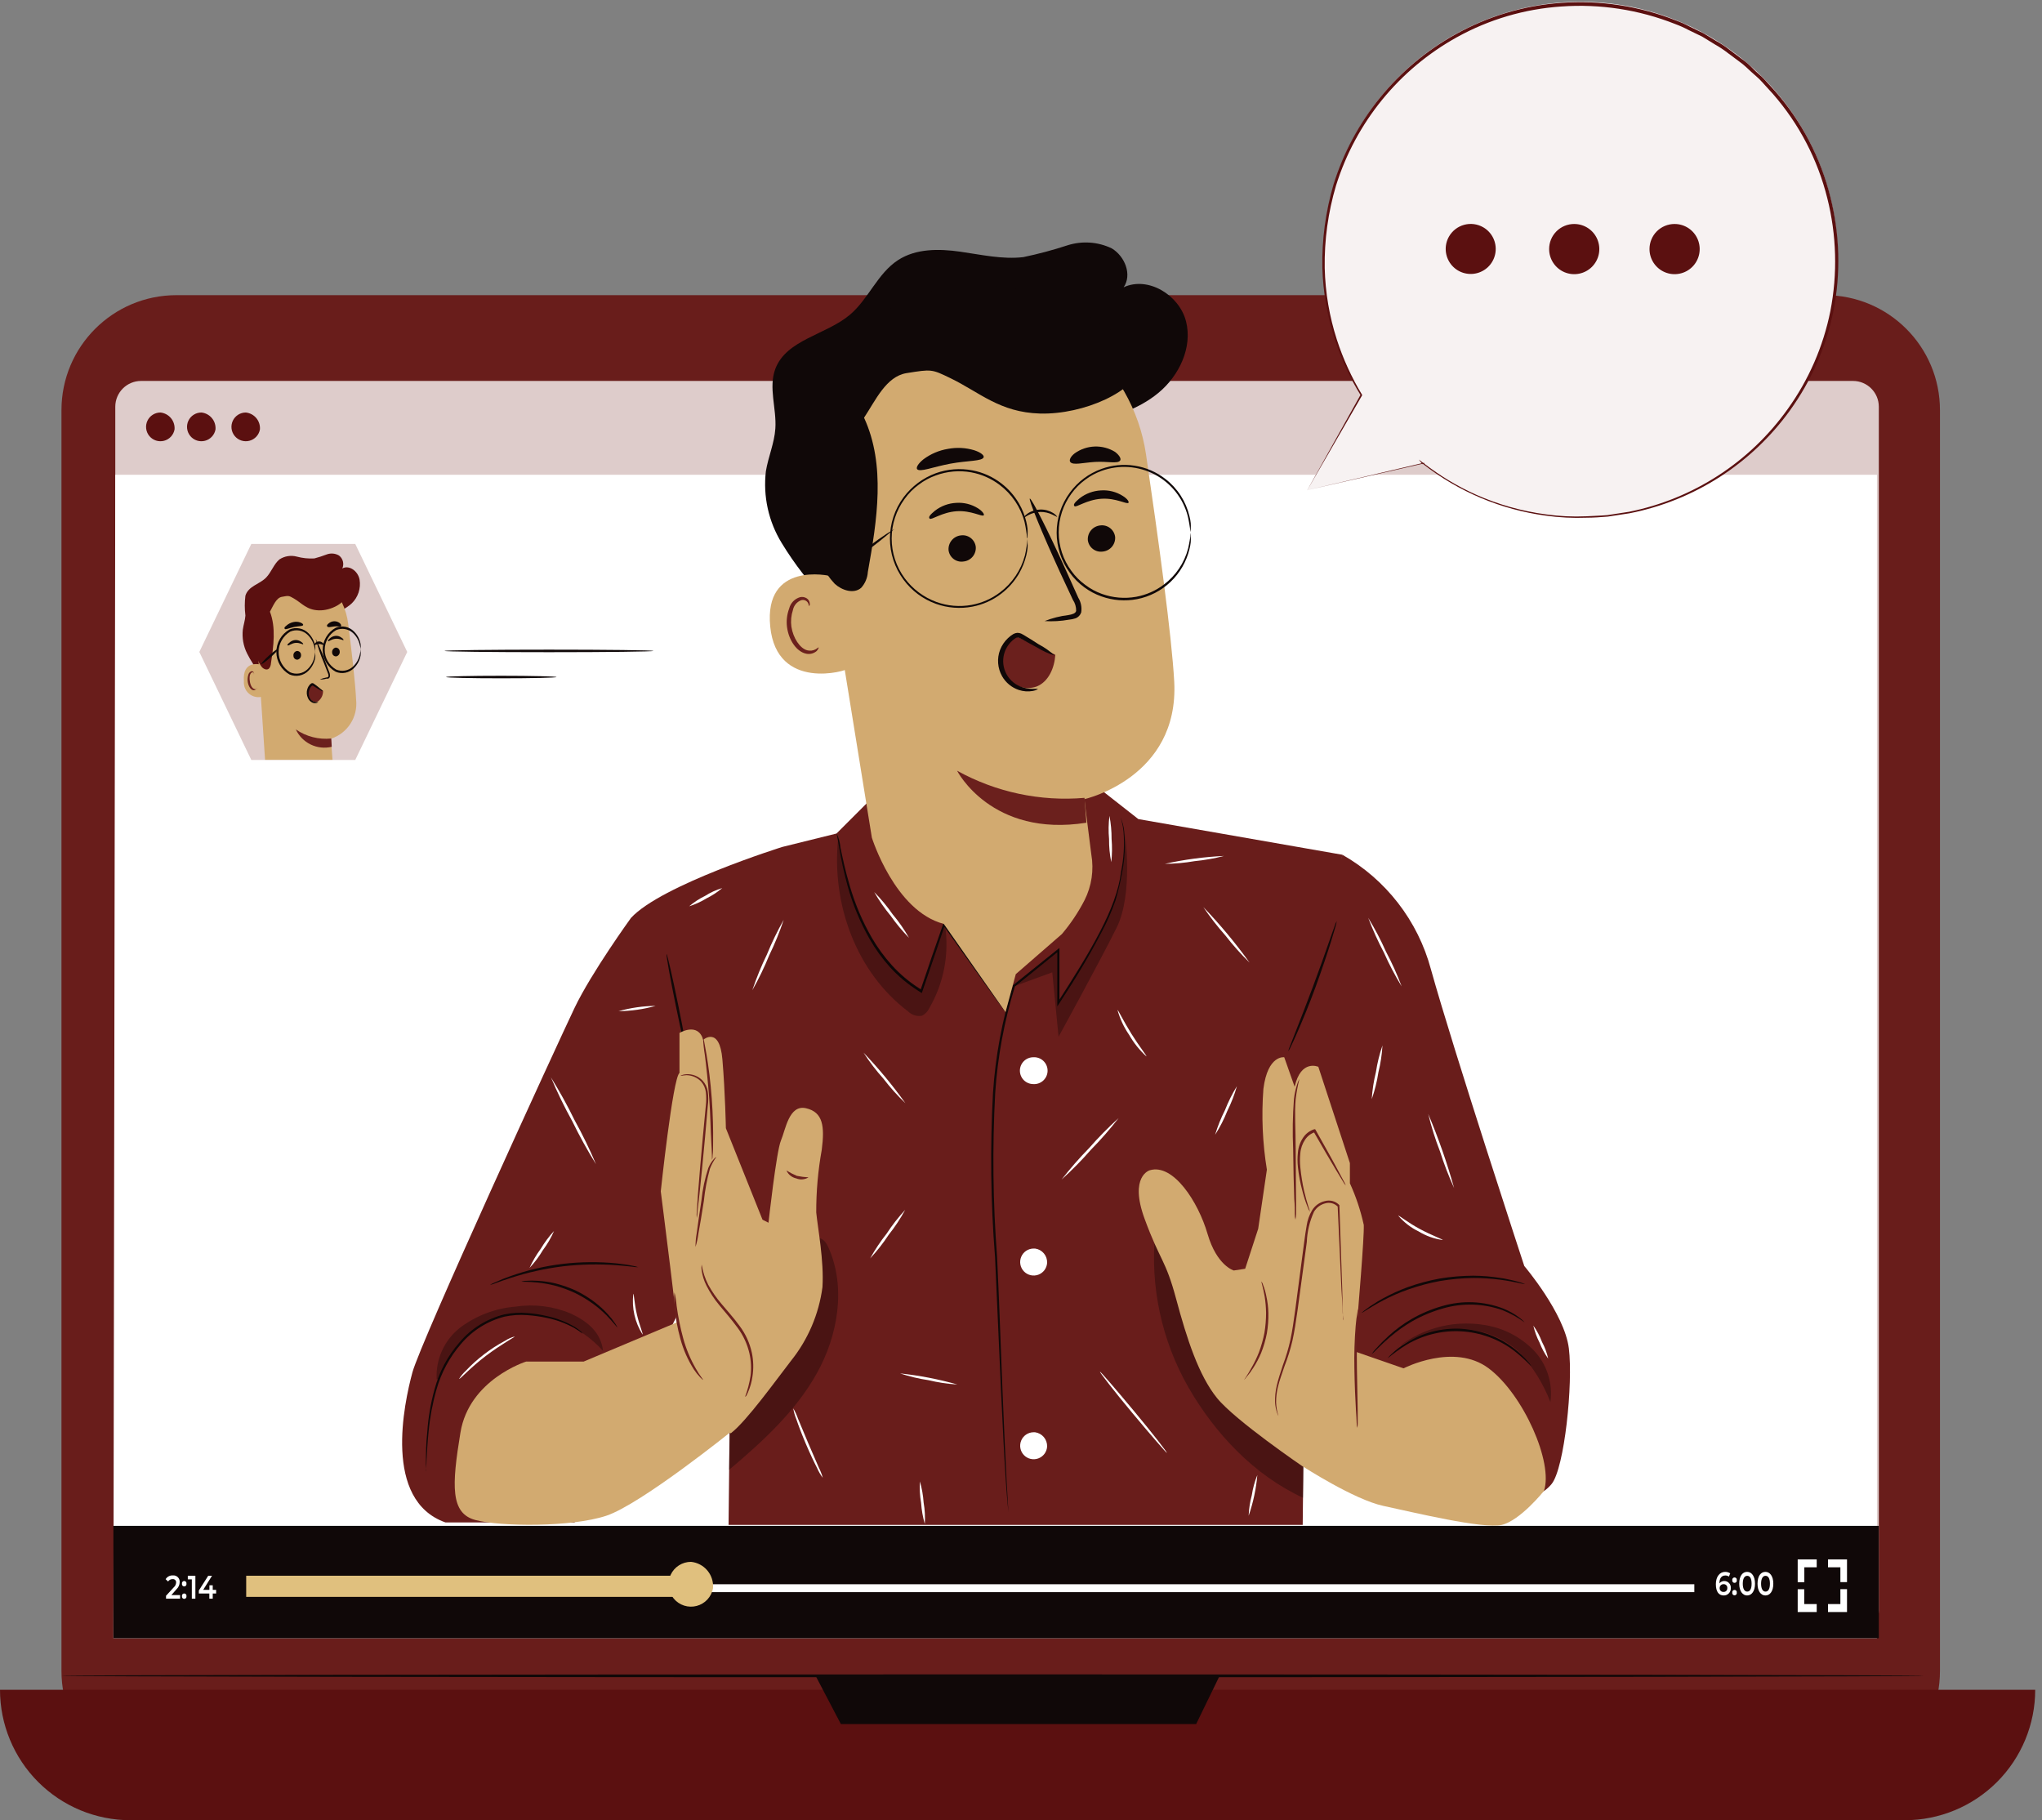 <svg width="184" height="164" viewBox="0 0 184 164" fill="none" xmlns="http://www.w3.org/2000/svg">
<rect x="0" y="0" width="184" height="164" fill="#808080" stroke="none"/>
<path d="M164.447 26.594H15.899C10.177 26.594 5.539 31.232 5.539 36.954V150.562C5.539 156.283 10.177 160.921 15.899 160.921H164.447C170.168 160.921 174.806 156.283 174.806 150.562V36.954C174.806 31.232 170.168 26.594 164.447 26.594Z" fill="#691D1B"/>
<path d="M0 152.247H183.388C183.388 155.364 182.15 158.353 179.946 160.558C177.742 162.762 174.752 164 171.635 164H11.753C8.636 164 5.647 162.762 3.442 160.558C1.238 158.353 0 155.364 0 152.247Z" fill="#5B1010"/>
<path d="M73.492 150.988L75.767 155.333H107.785L109.897 150.988H73.492Z" fill="#100808"/>
<path d="M173.348 150.988C173.348 151.059 135.785 151.123 89.447 151.123C43.109 151.123 5.546 151.059 5.546 150.988C5.546 150.917 43.109 150.86 89.447 150.86C135.785 150.86 173.348 150.917 173.348 150.988Z" fill="#100808"/>
<path d="M166.971 34.323H12.713C11.429 34.323 10.388 35.364 10.388 36.648V145.115C10.388 146.399 11.429 147.44 12.713 147.44H166.971C168.255 147.44 169.296 146.399 169.296 145.115V36.648C169.296 35.364 168.255 34.323 166.971 34.323Z" fill="#DECCCB"/>
<path d="M169.125 147.604H10.217L10.388 42.777H169.125V147.604Z" fill="white"/>
<path d="M23.421 38.696C23.377 38.938 23.264 39.162 23.097 39.342C22.93 39.522 22.714 39.651 22.476 39.713C22.238 39.775 21.988 39.769 21.754 39.693C21.519 39.618 21.311 39.478 21.154 39.289C20.997 39.1 20.897 38.87 20.865 38.626C20.834 38.383 20.873 38.135 20.977 37.912C21.081 37.689 21.247 37.501 21.454 37.369C21.662 37.237 21.903 37.167 22.149 37.167C22.519 37.205 22.859 37.386 23.097 37.672C23.335 37.958 23.451 38.325 23.421 38.696Z" fill="#5B1010"/>
<path d="M15.728 38.696C15.683 38.938 15.57 39.162 15.403 39.343C15.235 39.523 15.019 39.651 14.781 39.714C14.543 39.776 14.292 39.768 14.057 39.693C13.823 39.617 13.615 39.476 13.458 39.286C13.301 39.097 13.202 38.866 13.171 38.622C13.141 38.378 13.18 38.13 13.286 37.907C13.391 37.685 13.558 37.497 13.766 37.366C13.975 37.235 14.216 37.166 14.462 37.167C14.831 37.207 15.169 37.389 15.406 37.674C15.642 37.96 15.758 38.326 15.728 38.696Z" fill="#5B1010"/>
<path d="M19.418 38.696C19.374 38.938 19.261 39.162 19.093 39.343C18.925 39.523 18.71 39.651 18.471 39.714C18.233 39.776 17.982 39.768 17.748 39.693C17.514 39.617 17.306 39.476 17.149 39.286C16.992 39.097 16.892 38.866 16.862 38.622C16.831 38.378 16.871 38.13 16.976 37.907C17.081 37.685 17.248 37.497 17.456 37.366C17.665 37.235 17.906 37.166 18.153 37.167C18.521 37.207 18.86 37.389 19.096 37.674C19.333 37.96 19.448 38.326 19.418 38.696Z" fill="#5B1010"/>
<path d="M169.296 137.479H10.217V147.604H169.296V137.479Z" fill="#100808"/>
<path d="M16.226 143.715V144.042H14.96V143.778L15.671 143.003C15.731 142.949 15.78 142.884 15.814 142.81C15.848 142.737 15.867 142.658 15.87 142.577C15.873 142.535 15.866 142.493 15.85 142.455C15.835 142.416 15.811 142.381 15.78 142.352C15.75 142.324 15.713 142.302 15.674 142.29C15.634 142.277 15.592 142.273 15.55 142.278C15.47 142.276 15.391 142.295 15.32 142.332C15.249 142.369 15.189 142.424 15.145 142.492L14.925 142.285C14.992 142.174 15.088 142.083 15.204 142.023C15.319 141.963 15.449 141.936 15.579 141.944C15.66 141.937 15.741 141.947 15.818 141.974C15.894 142.001 15.964 142.045 16.022 142.102C16.081 142.158 16.125 142.227 16.154 142.303C16.183 142.379 16.196 142.46 16.19 142.541C16.189 142.663 16.163 142.783 16.114 142.894C16.065 143.005 15.994 143.105 15.906 143.188L15.444 143.715H16.226Z" fill="white"/>
<path d="M16.396 142.691C16.391 142.661 16.392 142.63 16.399 142.601C16.407 142.572 16.421 142.544 16.44 142.521C16.459 142.498 16.484 142.479 16.511 142.466C16.538 142.453 16.568 142.446 16.599 142.446C16.629 142.446 16.659 142.453 16.686 142.466C16.714 142.479 16.738 142.498 16.758 142.521C16.777 142.544 16.791 142.572 16.798 142.601C16.806 142.63 16.807 142.661 16.802 142.691C16.807 142.72 16.806 142.751 16.798 142.78C16.791 142.81 16.777 142.837 16.758 142.86C16.738 142.884 16.714 142.903 16.686 142.915C16.659 142.928 16.629 142.935 16.599 142.935C16.568 142.935 16.538 142.928 16.511 142.915C16.484 142.903 16.459 142.884 16.44 142.86C16.421 142.837 16.407 142.81 16.399 142.78C16.392 142.751 16.391 142.72 16.396 142.691ZM16.396 143.814C16.391 143.784 16.392 143.754 16.399 143.724C16.407 143.695 16.421 143.668 16.44 143.644C16.459 143.621 16.484 143.602 16.511 143.589C16.538 143.576 16.568 143.57 16.599 143.57C16.629 143.57 16.659 143.576 16.686 143.589C16.714 143.602 16.738 143.621 16.758 143.644C16.777 143.668 16.791 143.695 16.798 143.724C16.806 143.754 16.807 143.784 16.802 143.814C16.807 143.844 16.806 143.874 16.798 143.904C16.791 143.933 16.777 143.96 16.758 143.984C16.738 144.007 16.714 144.026 16.686 144.039C16.659 144.052 16.629 144.058 16.599 144.058C16.568 144.058 16.538 144.052 16.511 144.039C16.484 144.026 16.459 144.007 16.44 143.984C16.421 143.96 16.407 143.933 16.399 143.904C16.392 143.874 16.391 143.844 16.396 143.814Z" fill="white"/>
<path d="M17.605 141.973V144.042H17.285V142.3H16.923V141.973H17.605Z" fill="white"/>
<path d="M19.475 143.572H19.169V144.042H18.863V143.572H17.918V143.302L18.764 141.973H19.105L18.309 143.245H18.871V142.833H19.169V143.245H19.475V143.572Z" fill="white"/>
<path d="M152.672 142.74H22.283V143.451H152.672V142.74Z" fill="white"/>
<path d="M62.933 141.972H22.184V143.878H62.933V141.972Z" fill="#E0C07E"/>
<path d="M64.248 143.103C64.179 143.481 64.004 143.831 63.743 144.113C63.482 144.394 63.146 144.596 62.775 144.693C62.404 144.791 62.012 144.781 61.646 144.664C61.281 144.547 60.956 144.328 60.71 144.033C60.465 143.738 60.308 143.379 60.259 142.998C60.21 142.617 60.271 142.23 60.434 141.882C60.597 141.535 60.856 141.241 61.18 141.035C61.504 140.83 61.881 140.721 62.265 140.721C62.842 140.779 63.373 141.061 63.744 141.506C64.115 141.952 64.296 142.525 64.248 143.103Z" fill="#E0C07E"/>
<path d="M155.957 143.082C155.963 143.168 155.951 143.255 155.921 143.336C155.892 143.417 155.846 143.492 155.787 143.555C155.727 143.617 155.656 143.667 155.576 143.701C155.496 143.734 155.41 143.751 155.324 143.75C154.855 143.75 154.613 143.387 154.613 142.726C154.613 142.065 154.954 141.624 155.452 141.624C155.614 141.622 155.772 141.669 155.907 141.759L155.786 142.051C155.693 141.979 155.577 141.943 155.459 141.951C155.132 141.951 154.933 142.193 154.933 142.662C154.985 142.592 155.054 142.536 155.134 142.499C155.213 142.461 155.3 142.444 155.388 142.449C155.468 142.451 155.546 142.468 155.619 142.502C155.691 142.535 155.756 142.583 155.809 142.642C155.863 142.701 155.903 142.771 155.929 142.847C155.954 142.922 155.964 143.002 155.957 143.082ZM155.644 143.082C155.648 143.035 155.642 142.989 155.627 142.945C155.611 142.901 155.586 142.862 155.554 142.829C155.521 142.795 155.482 142.77 155.439 142.753C155.395 142.737 155.349 142.73 155.302 142.733C155.256 142.732 155.21 142.741 155.166 142.758C155.123 142.776 155.084 142.802 155.051 142.836C155.019 142.869 154.993 142.909 154.976 142.952C154.96 142.996 154.952 143.042 154.954 143.089C154.952 143.135 154.96 143.182 154.977 143.225C154.994 143.269 155.021 143.308 155.054 143.34C155.088 143.373 155.128 143.397 155.172 143.413C155.216 143.428 155.263 143.434 155.31 143.43C155.354 143.432 155.398 143.425 155.44 143.409C155.481 143.393 155.519 143.368 155.551 143.337C155.582 143.305 155.606 143.268 155.623 143.226C155.639 143.185 155.646 143.14 155.644 143.096V143.082Z" fill="white"/>
<path d="M156.092 142.371C156.086 142.341 156.087 142.31 156.095 142.281C156.103 142.252 156.117 142.224 156.136 142.201C156.155 142.178 156.179 142.159 156.207 142.146C156.234 142.133 156.264 142.126 156.295 142.126C156.325 142.126 156.355 142.133 156.382 142.146C156.41 142.159 156.434 142.178 156.453 142.201C156.473 142.224 156.487 142.252 156.494 142.281C156.502 142.31 156.503 142.341 156.497 142.371C156.503 142.4 156.502 142.431 156.494 142.46C156.487 142.49 156.473 142.517 156.453 142.54C156.434 142.564 156.41 142.583 156.382 142.595C156.355 142.608 156.325 142.615 156.295 142.615C156.264 142.615 156.234 142.608 156.207 142.595C156.179 142.583 156.155 142.564 156.136 142.54C156.117 142.517 156.103 142.49 156.095 142.46C156.087 142.431 156.086 142.4 156.092 142.371ZM156.092 143.494C156.086 143.464 156.087 143.434 156.095 143.404C156.103 143.375 156.117 143.348 156.136 143.324C156.155 143.301 156.179 143.282 156.207 143.269C156.234 143.256 156.264 143.25 156.295 143.25C156.325 143.25 156.355 143.256 156.382 143.269C156.41 143.282 156.434 143.301 156.453 143.324C156.473 143.348 156.487 143.375 156.494 143.404C156.502 143.434 156.503 143.464 156.497 143.494C156.503 143.524 156.502 143.555 156.494 143.584C156.487 143.613 156.473 143.641 156.453 143.664C156.434 143.687 156.41 143.706 156.382 143.719C156.355 143.732 156.325 143.738 156.295 143.738C156.264 143.738 156.234 143.732 156.207 143.719C156.179 143.706 156.155 143.687 156.136 143.664C156.117 143.641 156.103 143.613 156.095 143.584C156.087 143.555 156.086 143.524 156.092 143.494Z" fill="white"/>
<path d="M156.718 142.691C156.718 141.98 157.023 141.624 157.429 141.624C157.834 141.624 158.14 142.008 158.14 142.691C158.14 143.373 157.827 143.75 157.429 143.75C157.03 143.75 156.718 143.366 156.718 142.691ZM157.834 142.691C157.834 142.193 157.67 141.98 157.436 141.98C157.201 141.98 157.038 142.214 157.038 142.691C157.038 143.167 157.201 143.402 157.436 143.402C157.67 143.402 157.834 143.188 157.834 142.691Z" fill="white"/>
<path d="M158.367 142.691C158.367 141.98 158.673 141.624 159.078 141.624C159.484 141.624 159.789 142.008 159.789 142.691C159.789 143.373 159.484 143.75 159.078 143.75C158.673 143.75 158.367 143.366 158.367 142.691ZM159.484 142.691C159.484 142.193 159.32 141.98 159.085 141.98C158.851 141.98 158.687 142.214 158.687 142.691C158.687 143.167 158.851 143.402 159.085 143.402C159.32 143.402 159.484 143.188 159.484 142.691Z" fill="white"/>
<path d="M162.584 142.556H161.986V140.501H163.7V141.212H162.584V142.556Z" fill="white"/>
<path d="M163.7 145.243H161.986V143.188H162.576V144.525H163.7V145.243Z" fill="white"/>
<path d="M166.43 145.243H164.717V144.525H165.833V143.181H166.43V145.243Z" fill="white"/>
<path d="M166.43 142.548H165.833V141.212H164.717V140.501H166.43V142.548Z" fill="white"/>
<path d="M32.01 49.006H22.646L17.96 58.74L22.646 68.474H32.01L36.696 58.74L32.01 49.006Z" fill="#DECCCB"/>
<path d="M23.407 60.652C22.965 60.101 22.582 59.505 22.263 58.875C21.934 58.215 21.801 57.475 21.879 56.742C21.936 56.308 22.085 55.896 22.113 55.462C22.039 54.867 22.039 54.265 22.113 53.67C22.391 52.788 23.379 52.653 23.976 52.042C24.445 51.565 24.687 50.797 25.185 50.399C25.412 50.251 25.669 50.152 25.937 50.109C26.205 50.066 26.48 50.08 26.742 50.15C27.259 50.289 27.794 50.344 28.328 50.314C28.701 50.216 29.069 50.097 29.43 49.958C29.611 49.889 29.805 49.861 29.998 49.877C30.192 49.893 30.379 49.952 30.546 50.051C30.72 50.183 30.845 50.37 30.899 50.582C30.953 50.794 30.934 51.017 30.845 51.217C31.456 50.876 32.267 51.452 32.402 52.234C32.464 52.62 32.432 53.016 32.308 53.388C32.185 53.759 31.973 54.095 31.691 54.367C31.173 54.842 30.528 55.158 29.835 55.277C28.892 55.52 27.907 55.553 26.95 55.373C25.993 55.194 25.087 54.806 24.296 54.239" fill="#5B1010"/>
<path d="M32.089 63.056C32.025 61.633 31.705 58.789 31.378 56.223C31.036 53.443 28.974 51.452 26.635 51.636H26.408C23.919 52.013 22.788 54.758 23.172 57.737L23.884 68.459H29.963C29.963 68.459 29.813 66.575 29.813 66.561C30.538 66.327 31.159 65.851 31.573 65.212C31.988 64.574 32.17 63.812 32.089 63.056Z" fill="#D2AA70"/>
<path d="M29.849 66.54C28.722 66.653 27.59 66.363 26.657 65.722C26.933 66.315 27.406 66.795 27.996 67.08C28.585 67.365 29.255 67.438 29.892 67.286L29.849 66.54Z" fill="#6B201D"/>
<path d="M30.61 58.697C30.623 58.795 30.599 58.895 30.542 58.977C30.485 59.058 30.401 59.116 30.304 59.138C30.256 59.142 30.209 59.136 30.163 59.12C30.118 59.105 30.077 59.081 30.041 59.049C30.006 59.017 29.978 58.978 29.958 58.934C29.938 58.891 29.928 58.844 29.927 58.797C29.915 58.697 29.94 58.598 29.996 58.515C30.052 58.433 30.136 58.374 30.233 58.349C30.28 58.346 30.328 58.352 30.374 58.369C30.419 58.385 30.46 58.41 30.495 58.442C30.531 58.475 30.559 58.514 30.578 58.558C30.598 58.602 30.609 58.649 30.61 58.697Z" fill="#100808"/>
<path d="M30.951 57.673C30.951 57.73 30.638 57.517 30.24 57.552C29.842 57.588 29.614 57.822 29.572 57.773C29.529 57.723 29.572 57.652 29.7 57.538C29.844 57.397 30.032 57.31 30.233 57.289C30.43 57.274 30.626 57.335 30.78 57.46C30.951 57.552 30.951 57.645 30.951 57.673Z" fill="#100808"/>
<path d="M27.126 58.996C27.137 59.095 27.111 59.194 27.053 59.276C26.996 59.357 26.91 59.414 26.813 59.436C26.765 59.44 26.718 59.434 26.673 59.419C26.628 59.404 26.587 59.379 26.553 59.347C26.518 59.315 26.49 59.276 26.471 59.233C26.452 59.189 26.443 59.142 26.443 59.095C26.426 58.996 26.449 58.895 26.506 58.812C26.563 58.73 26.65 58.673 26.749 58.654C26.796 58.65 26.844 58.656 26.889 58.672C26.934 58.687 26.976 58.711 27.011 58.743C27.046 58.775 27.075 58.814 27.094 58.858C27.114 58.901 27.125 58.948 27.126 58.996Z" fill="#100808"/>
<path d="M27.317 58.043C27.317 58.1 27.005 57.894 26.642 57.922C26.279 57.95 26.009 58.199 25.931 58.15C25.853 58.1 25.931 58.022 26.066 57.915C26.207 57.773 26.393 57.685 26.592 57.666C26.789 57.652 26.983 57.71 27.14 57.83C27.296 57.929 27.339 58.022 27.317 58.043Z" fill="#100808"/>
<path d="M28.818 61.221C29.006 61.137 29.205 61.078 29.408 61.043C29.5 61.043 29.593 61.001 29.6 60.915C29.603 60.801 29.576 60.689 29.522 60.588C29.415 60.325 29.308 60.041 29.195 59.749C28.892 59.033 28.64 58.297 28.441 57.545C28.791 58.233 29.09 58.946 29.337 59.678L29.657 60.524C29.722 60.661 29.747 60.814 29.728 60.965C29.718 61.004 29.699 61.04 29.673 61.071C29.647 61.102 29.615 61.126 29.579 61.143C29.527 61.152 29.474 61.152 29.422 61.143C29.227 61.204 29.022 61.23 28.818 61.221Z" fill="#100808"/>
<path d="M27.317 56.301C27.317 56.429 26.919 56.4 26.486 56.493C26.052 56.585 25.718 56.763 25.654 56.656C25.59 56.55 25.654 56.493 25.81 56.365C25.983 56.209 26.194 56.102 26.422 56.052C26.641 55.998 26.872 56.013 27.083 56.095C27.246 56.159 27.332 56.244 27.317 56.301Z" fill="#100808"/>
<path d="M30.738 56.4C30.681 56.507 30.418 56.4 30.112 56.443C29.806 56.486 29.55 56.557 29.486 56.443C29.422 56.329 29.486 56.287 29.6 56.18C29.739 56.059 29.914 55.986 30.098 55.974C30.282 55.967 30.463 56.025 30.61 56.137C30.724 56.251 30.766 56.351 30.738 56.4Z" fill="#100808"/>
<path d="M23.499 59.877C23.457 59.877 21.814 59.422 21.978 61.392C21.959 61.628 22.003 61.864 22.107 62.077C22.211 62.289 22.371 62.47 22.569 62.599C22.767 62.729 22.996 62.803 23.232 62.813C23.469 62.823 23.703 62.77 23.912 62.657C23.912 62.6 23.499 59.877 23.499 59.877Z" fill="#D2AA70"/>
<path d="M23.186 62.01C23.186 62.01 23.186 62.01 23.115 62.074C23.082 62.089 23.046 62.097 23.009 62.097C22.972 62.097 22.936 62.089 22.902 62.074C22.717 62.017 22.547 61.705 22.511 61.363C22.482 61.199 22.482 61.03 22.511 60.866C22.554 60.716 22.618 60.61 22.71 60.581C22.726 60.574 22.743 60.571 22.76 60.571C22.777 60.57 22.795 60.574 22.811 60.58C22.826 60.587 22.841 60.597 22.853 60.609C22.865 60.621 22.874 60.636 22.881 60.652C22.881 60.702 22.881 60.745 22.881 60.745C22.881 60.745 22.916 60.745 22.881 60.631C22.869 60.587 22.845 60.547 22.81 60.517C22.787 60.499 22.76 60.487 22.732 60.481C22.704 60.474 22.674 60.475 22.646 60.482C22.575 60.511 22.513 60.558 22.464 60.617C22.416 60.677 22.383 60.748 22.369 60.823C22.315 61.005 22.298 61.196 22.319 61.385C22.362 61.776 22.561 62.131 22.803 62.181C22.848 62.193 22.896 62.192 22.942 62.178C22.987 62.164 23.027 62.138 23.058 62.103C23.186 62.06 23.194 62.017 23.186 62.01Z" fill="#6B201D"/>
<path d="M31.264 53.528C31.15 54.31 29.842 55.028 28.733 54.992C27.623 54.957 27.218 54.353 26.486 53.926C26.017 53.656 26.017 53.656 25.384 53.777C24.879 53.876 24.609 54.602 24.324 55.113C24.872 56.535 24.651 58.206 24.417 59.749C24.41 59.919 24.354 60.082 24.253 60.219C24.068 60.418 23.77 60.297 23.592 60.098C23.313 59.736 23.134 59.306 23.073 58.853C22.841 57.803 22.786 56.722 22.909 55.654C23.022 54.611 23.404 53.617 24.019 52.767C24.369 52.297 24.816 51.907 25.33 51.625C25.844 51.343 26.413 51.175 26.998 51.132C28.154 51.092 29.284 51.477 30.176 52.212C30.639 52.557 31.012 53.008 31.264 53.528Z" fill="#5B1010"/>
<path d="M29.088 62.224L28.249 61.754C28.206 61.722 28.154 61.705 28.1 61.705C28.037 61.725 27.984 61.768 27.951 61.825C27.852 61.975 27.792 62.147 27.776 62.326C27.76 62.505 27.788 62.684 27.858 62.849C27.919 62.999 28.035 63.119 28.182 63.184C28.329 63.249 28.497 63.254 28.648 63.198C28.795 63.09 28.915 62.947 28.995 62.782C29.076 62.617 29.115 62.435 29.11 62.252L29.088 62.224Z" fill="#6B201D"/>
<path d="M28.669 63.269C28.669 63.269 28.498 63.425 28.178 63.319C27.987 63.239 27.834 63.089 27.751 62.899C27.628 62.641 27.608 62.346 27.694 62.074C27.735 61.941 27.802 61.817 27.893 61.712C27.936 61.663 27.983 61.62 28.036 61.584C28.068 61.561 28.107 61.549 28.146 61.549C28.185 61.549 28.224 61.561 28.256 61.584C28.448 61.712 28.576 61.818 28.704 61.918C28.953 62.11 29.095 62.245 29.081 62.273C29.067 62.302 28.903 62.217 28.64 62.053L28.192 61.776C28.192 61.776 28.192 61.776 28.128 61.776L28.021 61.875C27.955 61.96 27.905 62.057 27.872 62.16C27.797 62.366 27.797 62.593 27.872 62.8C27.932 62.961 28.048 63.094 28.199 63.176C28.477 63.297 28.669 63.233 28.669 63.269Z" fill="#100808"/>
<path d="M28.405 58.747C28.405 58.747 28.406 58.562 28.32 58.256C28.224 57.842 28.006 57.465 27.695 57.175C27.491 56.984 27.235 56.857 26.959 56.81C26.683 56.763 26.4 56.799 26.145 56.912C25.828 57.102 25.566 57.37 25.384 57.691C25.202 58.012 25.106 58.374 25.106 58.743C25.106 59.112 25.202 59.475 25.384 59.796C25.566 60.117 25.828 60.385 26.145 60.574C26.4 60.688 26.683 60.723 26.959 60.676C27.235 60.629 27.491 60.502 27.695 60.311C28.005 60.023 28.223 59.649 28.32 59.237C28.391 58.925 28.391 58.747 28.405 58.747C28.42 58.747 28.405 58.789 28.405 58.875C28.421 59.002 28.421 59.131 28.405 59.259C28.328 59.707 28.112 60.12 27.787 60.439C27.57 60.657 27.294 60.805 26.992 60.865C26.691 60.924 26.378 60.892 26.095 60.773C25.733 60.571 25.433 60.277 25.223 59.92C25.014 59.563 24.903 59.157 24.903 58.743C24.903 58.329 25.014 57.923 25.223 57.566C25.433 57.209 25.733 56.915 26.095 56.713C26.378 56.594 26.691 56.562 26.992 56.622C27.294 56.681 27.57 56.83 27.787 57.047C28.113 57.369 28.329 57.784 28.405 58.235C28.421 58.36 28.421 58.486 28.405 58.612C28.42 58.697 28.413 58.747 28.405 58.747Z" fill="#100808"/>
<path d="M32.494 58.555C32.494 58.555 32.494 58.37 32.409 58.071C32.314 57.669 32.101 57.305 31.797 57.026C31.596 56.844 31.348 56.724 31.081 56.678C30.814 56.633 30.539 56.665 30.29 56.77C29.977 56.949 29.716 57.208 29.535 57.52C29.354 57.832 29.259 58.187 29.259 58.548C29.259 58.908 29.354 59.263 29.535 59.575C29.716 59.887 29.977 60.146 30.29 60.325C30.539 60.431 30.814 60.462 31.081 60.417C31.348 60.372 31.596 60.251 31.797 60.069C32.101 59.79 32.314 59.426 32.409 59.024C32.48 58.725 32.48 58.541 32.494 58.548C32.508 58.555 32.494 58.59 32.494 58.676C32.509 58.798 32.509 58.923 32.494 59.045C32.421 59.484 32.21 59.888 31.89 60.197C31.68 60.41 31.411 60.554 31.119 60.613C30.826 60.671 30.522 60.64 30.247 60.524C29.893 60.329 29.597 60.042 29.392 59.694C29.186 59.346 29.077 58.949 29.077 58.544C29.077 58.14 29.186 57.742 29.392 57.394C29.597 57.046 29.893 56.759 30.247 56.564C30.522 56.448 30.826 56.417 31.119 56.475C31.411 56.534 31.68 56.678 31.89 56.891C32.21 57.2 32.421 57.604 32.494 58.043C32.509 58.166 32.509 58.29 32.494 58.413C32.508 58.505 32.501 58.555 32.494 58.555Z" fill="#100808"/>
<path d="M29.159 58.1C29.124 58.142 28.96 58.014 28.74 58.022C28.519 58.029 28.363 58.157 28.327 58.114C28.292 58.071 28.427 57.801 28.74 57.794C29.052 57.787 29.209 58.064 29.159 58.1Z" fill="#100808"/>
<path d="M25.085 58.455C25.121 58.505 24.801 58.853 24.374 59.23C23.948 59.607 23.578 59.877 23.549 59.828C23.521 59.778 23.834 59.429 24.26 59.045C24.687 58.661 25.057 58.406 25.085 58.455Z" fill="#100808"/>
<path d="M58.873 58.647C58.873 58.711 54.657 58.761 49.466 58.761C44.276 58.761 40.059 58.711 40.059 58.647C40.059 58.583 44.269 58.533 49.466 58.533C54.664 58.533 58.873 58.583 58.873 58.647Z" fill="#100808"/>
<path d="M50.149 61.001C50.149 61.065 47.916 61.114 45.172 61.114C42.427 61.114 40.195 61.065 40.195 61.001C40.195 60.937 42.427 60.887 45.172 60.887C47.916 60.887 50.149 60.944 50.149 61.001Z" fill="#100808"/>
<path d="M120.96 77.013C122.903 78.117 124.608 79.596 125.976 81.363C127.344 83.13 128.348 85.151 128.93 87.309C130.999 94.732 137.349 114.065 137.349 114.065C137.349 114.065 140.975 118.331 141.366 121.488C141.757 124.645 140.975 132.288 139.809 133.71C139.469 134.127 139.032 134.453 138.536 134.66C138.04 134.867 137.5 134.949 136.965 134.898L121.706 133.476L115.698 93.232L120.96 77.013Z" fill="#691D1B"/>
<path d="M70.491 76.309C70.491 76.309 59.577 79.729 56.854 82.708L65.791 124.282L65.649 137.393H117.384C117.384 136.746 117.853 93.85 117.853 93.85L120.96 77.013L102.573 73.799L98.947 70.955L78.483 71.993L75.376 75.1L70.491 76.309Z" fill="#691D1B"/>
<g opacity="0.3">
<path d="M74.636 112.372C74.473 112.017 74.246 111.661 73.869 111.562C73.243 111.434 72.831 112.166 72.617 112.771C70.968 117.483 68.681 121.947 65.82 126.038L65.685 132.438C68.7 129.899 71.679 127.176 73.599 123.742C75.518 120.307 76.258 115.963 74.636 112.372Z" fill="black"/>
</g>
<path d="M56.854 82.708C56.854 82.708 53.299 87.615 51.77 90.814C50.241 94.014 37.905 120.891 37.158 123.664C36.412 126.437 34.492 135.182 40.145 137.173H51.77L63.438 113.617L64.035 86.235L56.854 82.708Z" fill="#691D1B"/>
<path d="M52.509 120.165C52.256 119.974 51.992 119.796 51.72 119.632C50.953 119.216 50.129 118.916 49.274 118.743C48.688 118.618 48.094 118.534 47.497 118.494C46.816 118.441 46.131 118.487 45.463 118.629C43.934 119.019 42.564 119.877 41.545 121.082C40.512 122.277 39.754 123.685 39.327 125.206C38.975 126.45 38.737 127.723 38.616 129.01C38.509 130.105 38.467 131.001 38.431 131.62C38.431 131.911 38.395 132.146 38.381 132.331C38.393 132.413 38.393 132.497 38.381 132.58C38.37 132.497 38.37 132.414 38.381 132.331V131.62C38.381 131.001 38.381 130.098 38.502 128.996C38.591 127.695 38.813 126.406 39.163 125.15C39.582 123.594 40.35 122.154 41.41 120.94C42.455 119.698 43.866 118.82 45.442 118.43C46.131 118.286 46.838 118.246 47.539 118.309C48.146 118.354 48.748 118.449 49.338 118.594C50.201 118.785 51.028 119.109 51.791 119.554C51.993 119.682 52.186 119.825 52.367 119.98C52.46 120.094 52.517 120.158 52.509 120.165Z" fill="#100808"/>
<path d="M46.999 115.465C47.126 115.427 47.258 115.405 47.39 115.401C47.75 115.375 48.111 115.375 48.471 115.401C49.005 115.433 49.536 115.512 50.056 115.636C50.691 115.798 51.31 116.017 51.905 116.29C52.496 116.579 53.058 116.924 53.583 117.321C54.008 117.646 54.403 118.007 54.763 118.402C55.008 118.666 55.231 118.949 55.432 119.248C55.567 119.461 55.638 119.582 55.624 119.596C55.609 119.611 55.275 119.156 54.65 118.509C54.278 118.138 53.879 117.795 53.455 117.485C52.938 117.108 52.388 116.777 51.813 116.496C51.231 116.225 50.626 116.004 50.007 115.835C49.497 115.706 48.979 115.613 48.457 115.558C47.561 115.458 46.999 115.508 46.999 115.465Z" fill="#100808"/>
<path d="M57.508 114.171C57.329 114.176 57.15 114.162 56.975 114.129C56.626 114.086 56.129 114.036 55.553 113.994C53.949 113.875 52.337 113.909 50.739 114.093C49.145 114.29 47.574 114.637 46.046 115.131C45.456 115.316 44.987 115.487 44.66 115.608C44.496 115.682 44.324 115.737 44.148 115.771C44.299 115.672 44.461 115.591 44.631 115.529C45.074 115.324 45.528 115.141 45.989 114.982C47.519 114.437 49.105 114.065 50.718 113.873C52.328 113.685 53.954 113.671 55.567 113.83C56.185 113.901 56.683 113.972 56.989 114.043C57.166 114.069 57.34 114.112 57.508 114.171Z" fill="#100808"/>
<path d="M90.62 91.205C90.578 91.165 90.539 91.119 90.507 91.07L90.187 90.643L89.021 89.022L84.968 83.334H85.153C84.52 85.176 83.83 87.202 83.105 89.342L83.055 89.477L82.941 89.399L82.7 89.243C81.764 88.648 80.912 87.931 80.168 87.11C79.48 86.341 78.874 85.502 78.362 84.607C77.501 83.094 76.832 81.479 76.371 79.8C76.061 78.672 75.81 77.528 75.618 76.373C75.554 75.982 75.497 75.662 75.454 75.442C75.444 75.36 75.427 75.279 75.404 75.2C75.404 75.15 75.369 75.122 75.404 75.122C75.582 75.513 75.693 75.931 75.731 76.359C75.902 77.169 76.137 78.343 76.556 79.758C77.031 81.417 77.707 83.012 78.569 84.507C79.081 85.384 79.681 86.206 80.36 86.96C81.091 87.769 81.929 88.474 82.849 89.058L83.084 89.207L82.92 89.271C83.631 87.138 84.342 85.105 84.982 83.27L85.053 83.078L85.167 83.242C86.781 85.588 88.16 87.579 89.149 89.001L90.272 90.658L90.564 91.099C90.587 91.132 90.606 91.168 90.62 91.205Z" fill="#100808"/>
<g opacity="0.3">
<path d="M104.094 111.05C103.623 115.895 104.666 120.767 107.081 124.993C109.491 129.181 113.018 132.914 117.412 134.948C117.554 130.681 117.348 125.662 117.49 121.395L104.094 111.05Z" fill="black"/>
</g>
<path d="M103.604 105.44C103.604 105.44 101.727 105.959 103.135 109.806C104.543 113.652 105.012 113.425 105.979 117.03C106.946 120.635 108.012 123.919 109.655 125.953C111.297 127.987 117.405 132.139 117.405 132.139L122.887 126.97C122.382 124.851 122.143 122.677 122.176 120.499C122.389 117.89 122.937 111.462 122.887 110.367C122.605 109.075 122.186 107.816 121.636 106.613V104.793L118.792 96.118C118.792 96.118 117.22 95.407 116.658 97.917L115.72 95.258C115.72 95.258 114.234 95.023 113.843 98.102C113.658 100.533 113.763 102.977 114.156 105.383L113.373 110.709L112.2 114.314L111.176 114.47C111.176 114.47 109.648 114.05 108.809 111.171C107.97 108.291 105.723 104.807 103.604 105.44Z" fill="#D2AA70"/>
<path d="M121.031 119.056C121.021 118.99 121.021 118.923 121.031 118.857L120.988 118.288C120.988 117.762 120.924 117.037 120.874 116.155C120.789 114.285 120.668 111.683 120.533 108.647V108.711C120.392 108.566 120.214 108.463 120.019 108.412C119.823 108.36 119.618 108.363 119.424 108.419C119.213 108.47 119.015 108.562 118.841 108.69C118.666 108.819 118.519 108.98 118.407 109.166C118.011 110.029 117.789 110.961 117.753 111.91C117.454 114.107 117.17 116.176 116.914 118.096C116.779 119.049 116.644 119.959 116.459 120.791C116.277 121.57 116.039 122.335 115.748 123.081C115.506 123.792 115.293 124.382 115.158 124.936C115.042 125.401 114.985 125.879 114.987 126.358C115.001 126.776 115.073 127.19 115.2 127.588C115.15 127.492 115.107 127.393 115.072 127.29C114.974 126.991 114.914 126.68 114.895 126.365C114.878 125.866 114.926 125.367 115.037 124.879C115.165 124.311 115.371 123.685 115.599 122.995C115.876 122.256 116.102 121.498 116.274 120.727C116.452 119.895 116.58 118.992 116.708 118.046C116.964 116.141 117.241 114.05 117.525 111.853C117.597 111.363 117.654 110.879 117.739 110.431C117.809 109.947 117.973 109.481 118.222 109.059C118.348 108.849 118.514 108.666 118.712 108.522C118.91 108.377 119.136 108.275 119.374 108.22C119.606 108.154 119.851 108.152 120.083 108.216C120.315 108.28 120.525 108.407 120.69 108.583V108.64C120.789 111.676 120.882 114.278 120.946 116.155L121.002 118.288C121.002 118.523 121.002 118.715 121.002 118.864C121.022 118.926 121.031 118.991 121.031 119.056Z" fill="#6B201D"/>
<path d="M118.037 109.187C117.939 109.034 117.86 108.869 117.803 108.696C117.621 108.233 117.469 107.758 117.348 107.274C117.159 106.575 117.026 105.862 116.95 105.141C116.903 104.709 116.903 104.273 116.95 103.84C116.992 103.359 117.156 102.896 117.426 102.496C117.665 102.138 118.018 101.872 118.429 101.743H118.507L118.549 101.814C119.346 103.236 120.035 104.452 120.519 105.369L121.081 106.421C121.153 106.546 121.215 106.677 121.266 106.812C121.166 106.706 121.082 106.587 121.017 106.457C120.846 106.186 120.64 105.845 120.398 105.44C119.879 104.572 119.161 103.349 118.364 101.956L118.485 102.006C118.126 102.125 117.816 102.36 117.604 102.674C117.354 103.041 117.204 103.468 117.17 103.911C117.127 104.332 117.127 104.756 117.17 105.177C117.24 105.894 117.354 106.607 117.511 107.31C117.653 107.907 117.796 108.391 117.902 108.732C117.96 108.88 118.005 109.032 118.037 109.187Z" fill="#6B201D"/>
<path d="M116.729 109.891C116.687 109.729 116.668 109.561 116.672 109.393C116.672 109.023 116.672 108.568 116.623 108.028C116.58 106.883 116.544 105.291 116.523 103.534C116.456 102.032 116.48 100.526 116.594 99.026C116.646 98.57 116.744 98.12 116.886 97.683C116.934 97.522 117.001 97.366 117.085 97.22C116.934 97.819 116.823 98.427 116.751 99.041C116.637 100.178 116.751 101.771 116.751 103.527C116.751 105.283 116.786 106.876 116.786 108.028C116.786 108.568 116.786 109.023 116.786 109.393C116.782 109.56 116.763 109.727 116.729 109.891Z" fill="#6B201D"/>
<path d="M112.094 124.332C112.094 124.332 112.406 123.905 112.805 123.173C113.05 122.743 113.263 122.297 113.444 121.836C113.655 121.267 113.819 120.682 113.935 120.087C114.034 119.493 114.084 118.891 114.084 118.288C114.076 117.793 114.033 117.299 113.956 116.809C113.814 115.977 113.629 115.48 113.672 115.465C113.743 115.569 113.796 115.685 113.828 115.807C113.951 116.122 114.043 116.448 114.106 116.781C114.215 117.274 114.277 117.776 114.29 118.281C114.303 118.9 114.258 119.519 114.155 120.13C114.038 120.737 113.865 121.332 113.636 121.907C113.439 122.375 113.201 122.825 112.925 123.251C112.746 123.539 112.544 123.813 112.321 124.069C112.254 124.164 112.178 124.252 112.094 124.332Z" fill="#6B201D"/>
<path d="M121.714 121.637L126.47 123.287C126.47 123.287 131.014 120.94 134.142 123.287C137.271 125.633 139.994 131.819 139.119 134.336C139.119 134.336 136.986 137.002 135.316 137.393C133.645 137.785 127.281 136.242 124.65 135.68C122.019 135.118 117.398 132.125 117.398 132.125L121.714 121.637Z" fill="#D2AA70"/>
<path d="M122.297 128.648C122.264 128.51 122.248 128.37 122.247 128.228C122.247 127.901 122.205 127.517 122.183 127.076C122.126 126.102 122.062 124.766 122.041 123.28C122.014 122.01 122.052 120.741 122.155 119.476C122.197 118.992 122.247 118.601 122.297 118.331C122.31 118.189 122.344 118.05 122.397 117.918C122.397 117.918 122.354 118.516 122.311 119.483C122.268 120.45 122.247 121.794 122.268 123.272C122.29 124.751 122.318 126.038 122.34 127.069C122.34 127.56 122.34 127.951 122.34 128.221C122.345 128.365 122.331 128.508 122.297 128.648Z" fill="#6B201D"/>
<path d="M137.982 123.102C137.489 122.592 136.962 122.117 136.403 121.68C135.029 120.648 133.379 120.047 131.663 119.952C129.947 119.857 128.242 120.273 126.762 121.147C126.154 121.519 125.575 121.935 125.027 122.391C125.144 122.235 125.277 122.091 125.425 121.964C125.806 121.602 126.226 121.283 126.676 121.011C128.169 120.077 129.914 119.628 131.672 119.725C133.43 119.821 135.115 120.46 136.496 121.552C136.913 121.875 137.296 122.24 137.64 122.64C137.775 122.777 137.89 122.932 137.982 123.102Z" fill="#100808"/>
<path d="M137.37 119.134C136.757 118.694 136.094 118.329 135.394 118.046C133.67 117.436 131.798 117.379 130.04 117.883C129.073 118.155 128.142 118.542 127.267 119.035C126.556 119.446 125.885 119.922 125.262 120.457C124.728 120.912 124.323 121.31 124.039 121.587C123.902 121.74 123.752 121.88 123.591 122.007C123.704 121.834 123.832 121.673 123.975 121.523C124.348 121.108 124.742 120.711 125.155 120.336C125.774 119.776 126.448 119.28 127.167 118.857C128.05 118.345 128.994 117.946 129.976 117.67C131.777 117.146 133.7 117.226 135.451 117.897C135.973 118.106 136.466 118.383 136.915 118.722C137.037 118.814 137.154 118.914 137.264 119.02C137.342 119.092 137.378 119.134 137.37 119.134Z" fill="#100808"/>
<path d="M137.413 115.7C137.413 115.743 136.567 115.487 135.187 115.302C134.379 115.196 133.564 115.144 132.748 115.145C131.75 115.16 130.754 115.25 129.769 115.416C128.788 115.596 127.823 115.853 126.882 116.184C126.114 116.455 125.365 116.78 124.643 117.158C123.406 117.805 122.716 118.331 122.688 118.288C122.836 118.15 122.995 118.024 123.164 117.911C123.352 117.764 123.549 117.628 123.754 117.506C123.989 117.357 124.252 117.179 124.565 117.015C125.287 116.616 126.038 116.272 126.811 115.984C127.762 115.642 128.74 115.378 129.734 115.195C130.73 115.031 131.738 114.945 132.748 114.939C133.573 114.945 134.395 115.014 135.209 115.145C135.557 115.188 135.87 115.266 136.14 115.323C136.41 115.38 136.645 115.444 136.851 115.501C137.044 115.551 137.232 115.618 137.413 115.7Z" fill="#100808"/>
<path d="M100.966 73.636C101.145 74.037 101.258 74.464 101.3 74.901C101.424 76.131 101.361 77.373 101.115 78.584C100.961 79.454 100.757 80.313 100.504 81.158C100.161 82.138 99.743 83.088 99.252 84.002C98.229 85.979 96.942 88.133 95.448 90.402L95.271 90.672V90.352C95.271 88.83 95.271 87.238 95.271 85.581L95.434 85.659C94.161 86.697 92.811 87.792 91.424 88.901L91.46 88.852C90.491 91.985 89.892 95.221 89.675 98.493C89.411 103.412 89.468 108.343 89.846 113.254C90.059 117.798 90.194 121.893 90.336 125.342C90.478 128.79 90.599 131.556 90.706 133.476C90.756 134.421 90.805 135.168 90.834 135.68L90.869 136.256C90.869 136.384 90.869 136.455 90.869 136.455C90.866 136.389 90.866 136.322 90.869 136.256L90.812 135.687C90.763 135.182 90.699 134.436 90.635 133.476C90.507 131.563 90.358 128.783 90.201 125.349C90.045 121.914 89.867 117.819 89.661 113.261C89.267 108.341 89.206 103.4 89.476 98.472C89.694 95.18 90.298 91.925 91.275 88.773L95.292 85.545L95.463 85.41V85.624C95.463 87.28 95.463 88.873 95.463 90.395L95.285 90.338C98.236 85.759 100.639 81.805 101.009 78.57C101.261 77.367 101.337 76.134 101.236 74.908C101.206 74.587 101.148 74.268 101.066 73.956C100.995 73.742 100.966 73.636 100.966 73.636Z" fill="#100808"/>
<path d="M93.266 129.046H93.109C92.873 129.052 92.645 129.126 92.45 129.26C92.256 129.394 92.105 129.581 92.016 129.8C91.926 130.018 91.902 130.257 91.946 130.489C91.99 130.72 92.1 130.934 92.264 131.104C92.427 131.274 92.636 131.393 92.866 131.446C93.096 131.499 93.336 131.484 93.558 131.403C93.779 131.322 93.972 131.179 94.114 130.99C94.255 130.801 94.338 130.575 94.353 130.34C94.365 130.028 94.26 129.722 94.059 129.483C93.858 129.244 93.575 129.088 93.266 129.046Z" fill="white"/>
<path d="M93.266 112.493H93.109C92.873 112.499 92.645 112.574 92.45 112.708C92.256 112.841 92.105 113.029 92.016 113.247C91.926 113.465 91.902 113.704 91.946 113.936C91.99 114.168 92.1 114.382 92.264 114.551C92.427 114.721 92.636 114.84 92.866 114.893C93.096 114.946 93.336 114.932 93.558 114.851C93.779 114.77 93.972 114.626 94.114 114.437C94.255 114.249 94.338 114.023 94.353 113.787C94.367 113.475 94.263 113.168 94.061 112.929C93.86 112.689 93.576 112.534 93.266 112.493Z" fill="white"/>
<path d="M93.102 97.675C93.261 97.686 93.42 97.666 93.571 97.615C93.722 97.564 93.861 97.484 93.981 97.379C94.1 97.275 94.198 97.147 94.269 97.005C94.34 96.862 94.382 96.707 94.393 96.549C94.403 96.39 94.383 96.231 94.332 96.08C94.281 95.929 94.201 95.79 94.096 95.67C93.992 95.55 93.864 95.452 93.722 95.381C93.579 95.311 93.424 95.269 93.266 95.258H93.109C92.788 95.258 92.481 95.385 92.254 95.612C92.028 95.839 91.9 96.146 91.9 96.467C91.9 96.787 92.028 97.095 92.254 97.322C92.481 97.548 92.788 97.675 93.109 97.675H93.102Z" fill="white"/>
<path d="M74.558 54.232C72.987 52.623 71.604 50.841 70.434 48.92C69.248 46.987 68.747 44.71 69.012 42.457C69.226 41.156 69.78 39.919 69.865 38.611C69.986 36.804 69.226 34.92 69.865 33.228C70.868 30.59 74.423 30.178 76.585 28.358C78.263 26.935 79.08 24.625 80.929 23.43C82.543 22.385 84.612 22.406 86.518 22.676C88.423 22.947 90.336 23.387 92.206 23.167C93.547 22.887 94.872 22.534 96.174 22.108C97.493 21.683 98.926 21.779 100.177 22.378C101.364 23.089 102.025 24.753 101.25 25.883C103.462 24.859 106.263 26.594 106.867 28.941C107.472 31.287 106.263 33.84 104.393 35.389C102.523 36.94 100.127 37.665 97.709 38.12C90.947 39.393 83.61 38.675 77.8 35.013" fill="#100808"/>
<path d="M98.335 76.978C98.008 74.418 97.738 72.278 97.724 72C97.724 72 106.256 70.081 105.808 61.427C105.58 57.239 104.386 48.629 103.262 40.921C102.664 36.907 100.576 33.265 97.414 30.721C94.252 28.177 90.247 26.916 86.198 27.191L85.366 27.248C76.4 28.379 72.354 36.62 73.726 45.543L78.561 75.47C78.561 75.47 80.623 82.09 85.039 83.242L90.606 91.191L91.53 87.771L95.683 84.159C96.477 83.223 97.162 82.2 97.724 81.109C98.367 79.833 98.582 78.384 98.335 76.978Z" fill="#D2AA70"/>
<path d="M97.724 71.886C93.738 72.229 89.74 71.378 86.24 69.441C86.24 69.441 89.319 75.484 97.894 74.126L97.724 71.886Z" fill="#6B201D"/>
<path d="M100.482 48.373C100.506 48.694 100.404 49.013 100.196 49.26C99.989 49.507 99.694 49.663 99.373 49.695C99.217 49.718 99.058 49.71 98.905 49.671C98.752 49.632 98.609 49.562 98.483 49.467C98.357 49.372 98.251 49.252 98.172 49.116C98.093 48.979 98.042 48.828 98.022 48.672C97.998 48.349 98.101 48.03 98.308 47.782C98.515 47.534 98.81 47.376 99.131 47.342C99.288 47.32 99.447 47.329 99.6 47.369C99.753 47.409 99.897 47.479 100.022 47.575C100.148 47.671 100.253 47.791 100.332 47.928C100.411 48.065 100.462 48.216 100.482 48.373Z" fill="#100808"/>
<path d="M101.684 45.301C101.542 45.472 100.561 44.846 99.231 44.939C97.901 45.031 96.977 45.756 96.82 45.607C96.664 45.458 96.885 45.237 97.283 44.896C97.835 44.468 98.505 44.22 99.202 44.185C99.895 44.136 100.586 44.31 101.172 44.683C101.599 44.946 101.755 45.223 101.684 45.301Z" fill="#100808"/>
<path d="M87.925 49.269C87.951 49.591 87.849 49.91 87.642 50.157C87.434 50.405 87.138 50.561 86.816 50.591C86.66 50.615 86.501 50.608 86.349 50.569C86.196 50.53 86.052 50.461 85.927 50.365C85.801 50.269 85.697 50.15 85.618 50.012C85.54 49.875 85.491 49.724 85.472 49.567C85.448 49.245 85.551 48.926 85.758 48.678C85.965 48.43 86.26 48.272 86.582 48.238C86.738 48.216 86.897 48.225 87.049 48.265C87.202 48.306 87.345 48.376 87.47 48.472C87.595 48.568 87.7 48.687 87.778 48.824C87.856 48.961 87.906 49.112 87.925 49.269Z" fill="#100808"/>
<path d="M88.644 46.425C88.501 46.595 87.513 45.97 86.191 46.062C84.868 46.154 83.93 46.88 83.773 46.73C83.617 46.581 83.837 46.361 84.242 46.019C84.794 45.59 85.464 45.342 86.162 45.308C86.852 45.26 87.539 45.432 88.125 45.799C88.544 46.069 88.715 46.346 88.644 46.425Z" fill="#100808"/>
<path d="M94.126 55.959C94.811 55.688 95.528 55.506 96.259 55.419C96.6 55.362 96.913 55.277 96.97 55.042C96.977 54.688 96.875 54.341 96.678 54.047C96.302 53.251 95.911 52.411 95.505 51.537C93.863 47.946 92.661 44.988 92.796 44.924C92.931 44.86 94.389 47.712 96.024 51.324L97.162 53.855C97.404 54.25 97.498 54.719 97.425 55.177C97.385 55.3 97.318 55.412 97.228 55.505C97.138 55.597 97.028 55.668 96.906 55.711C96.72 55.774 96.526 55.814 96.33 55.831C95.603 55.962 94.863 56.005 94.126 55.959Z" fill="#100808"/>
<path d="M88.637 41.191C88.53 41.568 87.215 41.483 85.643 41.775C84.072 42.066 82.87 42.578 82.635 42.265C82.536 42.116 82.735 41.76 83.219 41.376C83.864 40.896 84.615 40.577 85.409 40.445C86.198 40.293 87.013 40.334 87.783 40.566C88.374 40.758 88.679 41.021 88.637 41.191Z" fill="#100808"/>
<path d="M100.937 41.49C100.724 41.81 99.793 41.554 98.69 41.618C97.588 41.682 96.671 41.952 96.436 41.618C96.33 41.469 96.436 41.156 96.842 40.843C97.368 40.467 97.993 40.255 98.639 40.232C99.285 40.209 99.924 40.377 100.475 40.715C100.887 41.035 101.037 41.334 100.937 41.49Z" fill="#100808"/>
<path d="M74.878 51.914C74.722 51.857 68.82 50.549 69.403 56.45C69.986 62.352 76.378 60.425 76.371 60.254C76.364 60.084 74.878 51.914 74.878 51.914Z" fill="#D2AA70"/>
<path d="M73.762 58.32C73.762 58.32 73.662 58.398 73.499 58.498C73.264 58.626 72.989 58.659 72.731 58.59C72.084 58.42 71.465 57.488 71.309 56.457C71.242 55.953 71.29 55.44 71.451 54.957C71.488 54.765 71.573 54.585 71.697 54.433C71.821 54.282 71.981 54.164 72.162 54.09C72.278 54.047 72.405 54.045 72.522 54.085C72.638 54.125 72.737 54.205 72.802 54.31C72.895 54.466 72.866 54.587 72.902 54.594C72.937 54.601 73.015 54.488 72.944 54.246C72.899 54.101 72.803 53.977 72.674 53.898C72.499 53.792 72.29 53.759 72.091 53.805C71.852 53.875 71.636 54.006 71.464 54.186C71.292 54.366 71.169 54.587 71.11 54.829C70.91 55.364 70.844 55.94 70.918 56.507C71.074 57.687 71.792 58.74 72.667 58.903C72.83 58.934 72.998 58.928 73.158 58.885C73.318 58.842 73.466 58.763 73.591 58.654C73.762 58.462 73.783 58.327 73.762 58.32Z" fill="#6B201D"/>
<path d="M102.822 32.88C102.424 35.226 97.66 37.373 93.706 37.26C90.073 37.153 88.274 35.347 85.629 34.067C83.951 33.256 83.951 33.256 81.683 33.619C79.841 33.918 78.889 36.086 77.858 37.636C79.827 41.903 79.031 46.88 78.199 51.537C78.166 52.065 77.955 52.566 77.602 52.959C76.94 53.542 75.86 53.194 75.213 52.596C74.239 51.556 73.591 50.253 73.35 48.849C72.518 45.723 72.32 42.462 72.767 39.258C73.22 36.042 74.607 33.031 76.755 30.597C79.56 27.638 83.405 25.884 87.478 25.705C91.538 25.557 95.542 26.694 98.918 28.955C100.528 29.922 101.87 31.276 102.822 32.894" fill="#100808"/>
<path d="M94.994 58.946L91.986 57.524C91.821 57.425 91.631 57.375 91.438 57.382C91.227 57.432 91.042 57.558 90.919 57.737C90.568 58.16 90.349 58.676 90.289 59.222C90.23 59.769 90.333 60.321 90.585 60.809C90.861 61.289 91.298 61.656 91.818 61.846C92.338 62.036 92.909 62.036 93.429 61.847C94.496 61.406 95.015 60.169 95.093 59.003L94.994 58.946Z" fill="#6B201D"/>
<path d="M93.522 62.081C93.522 62.081 93.386 62.195 93.081 62.252C92.648 62.333 92.203 62.301 91.787 62.16C91.154 61.944 90.623 61.504 90.293 60.922C90.091 60.564 89.97 60.165 89.94 59.755C89.909 59.344 89.969 58.932 90.116 58.548C90.272 58.149 90.515 57.789 90.827 57.495C90.974 57.354 91.136 57.23 91.31 57.126C91.418 57.066 91.536 57.03 91.659 57.019C91.778 57.016 91.897 57.037 92.007 57.083C92.169 57.163 92.326 57.254 92.476 57.353L92.889 57.602L93.6 58.057C94.117 58.326 94.595 58.663 95.022 59.06C94.475 58.889 93.952 58.65 93.465 58.349L92.704 57.936L92.284 57.702C92.142 57.63 91.986 57.531 91.858 57.481C91.808 57.452 91.752 57.436 91.694 57.436C91.637 57.436 91.58 57.452 91.531 57.481C91.082 57.771 90.739 58.197 90.549 58.697C90.326 59.297 90.344 59.961 90.6 60.549C90.856 61.136 91.33 61.602 91.922 61.847C92.292 61.997 92.688 62.072 93.088 62.067C93.329 62.074 93.522 62.046 93.522 62.081Z" fill="#100808"/>
<path d="M92.554 48.522C92.509 48.02 92.431 47.521 92.32 47.029C91.968 45.694 91.176 44.517 90.073 43.687C89.32 43.115 88.444 42.727 87.513 42.557C86.446 42.365 85.346 42.46 84.328 42.834C83.779 43.029 83.263 43.307 82.799 43.659C82.306 44.016 81.874 44.45 81.519 44.946C80.757 45.982 80.346 47.235 80.346 48.522C80.346 49.809 80.757 51.062 81.519 52.099C82.239 53.072 83.228 53.813 84.364 54.232C85.382 54.603 86.482 54.697 87.549 54.502C88.479 54.331 89.356 53.944 90.109 53.371C91.21 52.543 92.001 51.369 92.356 50.037C92.465 49.544 92.543 49.046 92.59 48.544C92.594 48.577 92.594 48.61 92.59 48.643V48.913C92.602 49.072 92.602 49.231 92.59 49.39C92.565 49.607 92.527 49.824 92.476 50.037C92.336 50.621 92.111 51.181 91.808 51.7C91.403 52.388 90.869 52.992 90.237 53.478C89.47 54.074 88.573 54.478 87.62 54.658C86.519 54.868 85.383 54.78 84.328 54.402C83.162 53.982 82.147 53.225 81.413 52.227C80.619 51.153 80.19 49.854 80.19 48.519C80.19 47.184 80.619 45.884 81.413 44.811C82.153 43.819 83.166 43.063 84.328 42.635C85.383 42.257 86.519 42.169 87.62 42.379C88.573 42.559 89.47 42.964 90.237 43.559C90.87 44.048 91.403 44.654 91.808 45.344C92.113 45.862 92.338 46.423 92.476 47.008C92.527 47.218 92.565 47.432 92.59 47.648C92.602 47.806 92.602 47.965 92.59 48.124V48.423C92.581 48.457 92.569 48.49 92.554 48.522Z" fill="#100808"/>
<path d="M107.266 47.939C107.218 47.461 107.139 46.986 107.031 46.517C106.824 45.716 106.452 44.966 105.938 44.317C105.424 43.668 104.78 43.134 104.048 42.749C103.315 42.364 102.51 42.136 101.684 42.081C100.858 42.026 100.03 42.144 99.252 42.429C98.727 42.619 98.233 42.887 97.788 43.225C97.309 43.574 96.889 43.996 96.543 44.476C95.799 45.486 95.398 46.707 95.398 47.96C95.398 49.214 95.799 50.435 96.543 51.444C96.888 51.926 97.308 52.349 97.788 52.696C98.241 53.041 98.744 53.315 99.281 53.507C100.273 53.865 101.342 53.956 102.381 53.77C103.287 53.602 104.142 53.225 104.876 52.667C105.949 51.861 106.718 50.716 107.059 49.418C107.168 48.95 107.247 48.475 107.294 47.996C107.303 48.124 107.303 48.252 107.294 48.38C107.306 48.536 107.306 48.693 107.294 48.849C107.272 49.06 107.234 49.27 107.18 49.475C106.908 50.601 106.317 51.624 105.478 52.424C104.64 53.223 103.59 53.764 102.452 53.983C101.38 54.188 100.273 54.102 99.245 53.734C98.69 53.539 98.167 53.261 97.695 52.909C97.199 52.545 96.762 52.106 96.401 51.608C95.63 50.562 95.213 49.296 95.213 47.996C95.213 46.696 95.63 45.43 96.401 44.384C97.115 43.405 98.106 42.662 99.245 42.251C100.203 41.902 101.233 41.801 102.24 41.958C103.247 42.114 104.198 42.523 105.004 43.147C106.095 43.984 106.864 45.172 107.18 46.51C107.235 46.715 107.273 46.924 107.294 47.136C107.306 47.289 107.306 47.444 107.294 47.598C107.292 47.712 107.283 47.826 107.266 47.939Z" fill="#100808"/>
<path d="M95.256 46.581C95.256 46.581 95.093 46.489 94.829 46.368C94.493 46.204 94.123 46.121 93.749 46.126C93.374 46.135 93.007 46.23 92.675 46.403C92.419 46.538 92.284 46.659 92.255 46.638C92.227 46.617 92.341 46.446 92.597 46.268C92.937 46.04 93.336 45.914 93.746 45.907C94.156 45.899 94.559 46.01 94.908 46.226C95.171 46.396 95.277 46.567 95.256 46.581Z" fill="#100808"/>
<path d="M80.602 47.648C78.856 49.14 77.012 50.515 75.085 51.764C75.937 50.998 76.837 50.285 77.779 49.631C78.676 48.91 79.619 48.247 80.602 47.648Z" fill="#100808"/>
<g opacity="0.3">
<path d="M75.518 75.605C74.921 81.436 77.139 87.586 81.818 91.12C81.98 91.283 82.179 91.404 82.398 91.474C82.618 91.543 82.85 91.558 83.077 91.518C83.365 91.374 83.596 91.135 83.731 90.843C85.049 88.581 85.551 85.936 85.153 83.348C84.442 85.304 83.773 87.216 83.02 89.257C78.924 86.783 76.386 81.521 75.518 75.605Z" fill="black"/>
</g>
<path opacity="0.3" d="M91.388 88.859L94.816 87.607L95.385 93.409C95.385 93.409 99.089 86.662 100.618 83.583C102.146 80.504 101.364 75.051 101.364 75.051C101.364 75.051 101.912 79.779 98.2 85.816L95.398 90.373V85.602L91.388 88.859Z" fill="black"/>
<g opacity="0.3">
<path d="M51.436 118.352C49.866 117.689 48.144 117.472 46.459 117.726C44.656 117.872 42.931 118.522 41.481 119.604C40.774 120.151 40.21 120.862 39.838 121.676C39.467 122.49 39.299 123.382 39.348 124.275H39.519C40.714 121.033 43.074 118.679 46.167 118.395C47.693 118.292 49.223 118.539 50.639 119.115C52.056 119.692 53.323 120.583 54.344 121.722C54.145 120.066 52.993 119.077 51.436 118.352Z" fill="black"/>
</g>
<g opacity="0.3">
<path d="M138.202 121.666C137.012 120.446 135.457 119.645 133.773 119.383C132.303 119.138 130.797 119.226 129.366 119.641C127.934 120.056 126.615 120.786 125.503 121.779L126.158 121.246C127.819 120.245 129.728 119.727 131.668 119.753C133.614 119.783 135.482 120.527 136.915 121.843C138.121 123.148 139.067 124.671 139.703 126.33C139.82 125.49 139.746 124.634 139.486 123.826C139.227 123.018 138.788 122.28 138.202 121.666Z" fill="black"/>
</g>
<path d="M116.082 94.718C116.115 94.555 116.168 94.398 116.239 94.248L116.729 92.997C117.142 91.945 117.711 90.487 118.315 88.873C118.919 87.259 119.438 85.78 119.808 84.713L120.256 83.448C120.3 83.288 120.364 83.135 120.448 82.993C120.429 83.157 120.393 83.319 120.341 83.476C120.256 83.782 120.128 84.187 119.957 84.763C119.623 85.844 119.125 87.33 118.535 88.951C117.945 90.572 117.334 92.023 116.879 93.061C116.651 93.58 116.466 93.992 116.324 94.277C116.261 94.433 116.18 94.581 116.082 94.718Z" fill="#100808"/>
<path d="M61.931 95.13C61.867 95.13 61.404 93.097 60.886 90.565C60.366 88.034 60.004 85.965 60.061 85.951C60.117 85.936 60.587 87.984 61.106 90.523C61.625 93.061 61.987 95.13 61.931 95.13Z" fill="#100808"/>
<path d="M61.12 120.727C61.255 120.791 59.541 107.338 59.541 107.338C59.541 107.338 60.622 97.128 61.227 96.673V93.068C61.227 93.068 62.898 92.058 63.36 93.687C63.36 93.687 64.839 92.407 65.095 95.464C65.351 98.522 65.407 101.65 65.407 101.65L68.707 109.891L69.247 110.168C69.247 110.168 69.958 103.712 70.37 102.759C70.783 101.807 71.082 99.503 72.624 99.851C74.167 100.2 74.317 101.487 74.047 103.591C73.711 105.454 73.544 107.344 73.549 109.237C73.677 110.595 74.26 113.588 74.11 115.97C73.788 118.405 72.805 120.704 71.266 122.618C69.901 124.382 67.292 128.022 65.87 129.124C65.344 129.458 61.12 120.727 61.12 120.727Z" fill="#D2AA70"/>
<path d="M62.784 109.742C62.764 109.55 62.764 109.357 62.784 109.166L62.89 107.601C62.99 106.286 63.146 104.466 63.331 102.454C63.424 101.451 63.516 100.498 63.601 99.609C63.647 99.206 63.647 98.798 63.601 98.394C63.559 98.049 63.416 97.725 63.189 97.462C63.017 97.278 62.809 97.13 62.578 97.029C62.347 96.927 62.097 96.874 61.845 96.872C61.657 96.885 61.469 96.909 61.283 96.943C61.283 96.943 61.326 96.943 61.419 96.872C61.554 96.824 61.695 96.795 61.838 96.787C62.109 96.769 62.38 96.811 62.633 96.909C62.886 97.007 63.115 97.16 63.303 97.356C63.562 97.635 63.729 97.987 63.779 98.365C63.836 98.783 63.836 99.206 63.779 99.624C63.708 100.498 63.623 101.458 63.53 102.468C63.346 104.473 63.168 106.293 63.026 107.609L62.848 109.166C62.847 109.359 62.825 109.552 62.784 109.742Z" fill="#6B201D"/>
<path d="M64.554 104.238C64.313 104.564 64.117 104.92 63.971 105.298C63.706 106.25 63.523 107.223 63.423 108.206C63.246 109.358 63.068 110.396 62.933 111.142C62.881 111.552 62.793 111.957 62.67 112.351C62.67 111.939 62.706 111.527 62.776 111.121C62.876 110.367 63.025 109.322 63.203 108.17C63.304 107.175 63.511 106.192 63.822 105.241C63.939 104.957 64.099 104.693 64.298 104.459C64.364 104.366 64.452 104.29 64.554 104.238Z" fill="#6B201D"/>
<path d="M63.346 93.459C63.398 93.597 63.436 93.74 63.459 93.886C63.516 94.163 63.594 94.597 63.672 95.059C63.836 96.047 64.021 97.434 64.135 98.963C64.248 100.491 64.27 101.885 64.256 102.894C64.256 103.392 64.256 103.805 64.213 104.082C64.218 104.229 64.199 104.375 64.156 104.516C64.156 104.516 64.156 103.897 64.092 102.894C64.028 101.892 64.021 100.505 63.907 98.977C63.793 97.448 63.644 96.076 63.516 95.08C63.426 94.544 63.369 94.002 63.346 93.459Z" fill="#6B201D"/>
<path d="M72.852 106.08C72.688 106.182 72.501 106.243 72.308 106.26C72.116 106.276 71.922 106.246 71.743 106.172C71.551 106.131 71.372 106.045 71.22 105.921C71.068 105.798 70.948 105.64 70.868 105.461C71.168 105.647 71.481 105.809 71.807 105.945C72.151 106.016 72.501 106.061 72.852 106.08Z" fill="#6B201D"/>
<path d="M61.305 119.013L52.595 122.675H47.411C47.411 122.675 42.278 124.275 41.489 129.074C40.699 133.874 40.585 136.355 42.839 136.953C45.093 137.55 51.471 137.614 54.628 136.569C57.785 135.524 66.055 128.847 66.055 128.847L66.851 124.012L61.305 119.013Z" fill="#D2AA70"/>
<path d="M63.346 124.332C63.346 124.332 63.246 124.261 63.097 124.104C62.886 123.885 62.695 123.647 62.528 123.393C61.986 122.543 61.575 121.615 61.312 120.642C61.043 119.674 60.864 118.684 60.779 117.684C60.729 117.27 60.729 116.853 60.779 116.439C60.873 116.842 60.937 117.251 60.971 117.662C61.103 118.646 61.3 119.62 61.561 120.578C61.822 121.533 62.204 122.45 62.699 123.308C63.054 123.955 63.374 124.282 63.346 124.332Z" fill="#6B201D"/>
<path d="M67.135 125.861C67.361 125.255 67.526 124.629 67.626 123.991C67.713 123.3 67.68 122.6 67.526 121.922C67.332 121.091 66.969 120.309 66.46 119.625C65.933 118.914 65.336 118.203 64.831 117.613C64.373 117.067 63.98 116.471 63.658 115.835C63.441 115.404 63.295 114.94 63.224 114.463C63.196 114.286 63.196 114.106 63.224 113.93C63.325 114.569 63.527 115.188 63.822 115.764C64.159 116.377 64.56 116.954 65.016 117.485C65.521 118.096 66.118 118.736 66.666 119.497C67.191 120.205 67.559 121.017 67.747 121.879C67.895 122.581 67.914 123.303 67.804 124.012C67.737 124.502 67.603 124.981 67.405 125.434C67.356 125.553 67.299 125.67 67.235 125.782C67.164 125.825 67.142 125.861 67.135 125.861Z" fill="#6B201D"/>
<path d="M53.704 104.892C52.927 103.643 52.215 102.354 51.571 101.032C50.859 99.746 50.216 98.424 49.644 97.071C50.42 98.321 51.133 99.609 51.777 100.932C52.488 102.217 53.131 103.539 53.704 104.892Z" fill="white"/>
<path d="M67.789 89.221C68.157 88.12 68.596 87.044 69.105 86C69.543 84.927 70.049 83.882 70.619 82.872C70.25 83.973 69.811 85.049 69.304 86.093C68.867 87.167 68.361 88.212 67.789 89.221Z" fill="white"/>
<path d="M81.583 99.396C80.868 98.714 80.207 97.977 79.606 97.192C78.945 96.457 78.343 95.67 77.808 94.838C79.173 96.266 80.435 97.789 81.583 99.396Z" fill="white"/>
<path d="M78.405 113.382C78.84 112.596 79.34 111.847 79.898 111.142C80.392 110.386 80.949 109.673 81.562 109.009C81.133 109.8 80.636 110.552 80.076 111.256C79.582 112.012 79.022 112.723 78.405 113.382Z" fill="white"/>
<path d="M74.139 133.149C73.935 132.881 73.766 132.59 73.634 132.281C73.35 131.734 72.987 130.966 72.617 130.098C72.248 129.231 71.949 128.442 71.75 127.852C71.62 127.544 71.53 127.221 71.48 126.892C71.65 127.18 71.79 127.485 71.899 127.802C72.169 128.442 72.482 129.188 72.823 130.013L73.776 132.217C73.928 132.515 74.049 132.827 74.139 133.149Z" fill="white"/>
<path d="M86.269 124.744C85.389 124.69 84.516 124.559 83.659 124.353C82.79 124.225 81.933 124.02 81.1 123.742C82.848 123.929 84.577 124.265 86.269 124.744Z" fill="white"/>
<path d="M95.654 106.279C96.43 105.285 97.261 104.335 98.143 103.435C98.973 102.485 99.859 101.585 100.795 100.74C100.023 101.736 99.192 102.686 98.307 103.584C97.479 104.536 96.593 105.436 95.654 106.279Z" fill="white"/>
<path d="M105.147 130.909C105.097 130.909 103.725 129.338 102.04 127.318C100.354 125.299 99.067 123.621 99.11 123.585C99.153 123.55 100.532 125.15 102.217 127.176C103.902 129.202 105.189 130.866 105.147 130.909Z" fill="white"/>
<path d="M46.387 120.414C46.387 120.471 45.15 121.125 43.764 122.177C42.377 123.23 41.417 124.311 41.367 124.239C41.528 123.976 41.724 123.737 41.95 123.528C42.981 122.435 44.181 121.515 45.506 120.805C45.776 120.628 46.074 120.496 46.387 120.414Z" fill="white"/>
<path d="M49.921 110.915C49.656 111.526 49.32 112.104 48.919 112.636C48.579 113.212 48.176 113.749 47.717 114.235C47.992 113.628 48.33 113.051 48.727 112.515C49.068 111.941 49.468 111.405 49.921 110.915Z" fill="white"/>
<path d="M57.899 120.236C57.208 119.145 56.914 117.85 57.067 116.568C57.131 116.568 57.152 117.414 57.387 118.423C57.622 119.433 57.97 120.208 57.899 120.236Z" fill="white"/>
<path d="M59.079 90.629C57.991 90.934 56.867 91.094 55.737 91.106C56.825 90.801 57.949 90.641 59.079 90.629Z" fill="white"/>
<path d="M65.081 80.014C64.646 80.381 64.168 80.693 63.658 80.945C63.17 81.243 62.647 81.482 62.101 81.656C62.534 81.286 63.012 80.973 63.523 80.725C64.007 80.417 64.531 80.177 65.081 80.014Z" fill="white"/>
<path d="M81.91 84.5C81.305 83.882 80.751 83.217 80.254 82.509C79.7 81.842 79.206 81.128 78.775 80.376C79.384 80.993 79.938 81.662 80.431 82.374C80.988 83.036 81.483 83.748 81.91 84.5Z" fill="white"/>
<path d="M103.298 95.18C102.682 94.622 102.159 93.969 101.748 93.246C101.275 92.561 100.919 91.801 100.696 90.999C100.76 90.999 101.222 91.98 101.94 93.132C102.658 94.284 103.348 95.13 103.298 95.18Z" fill="white"/>
<path d="M111.454 97.868C111.235 98.639 110.944 99.389 110.586 100.107C110.291 100.852 109.924 101.566 109.491 102.24C109.722 101.476 110.02 100.734 110.38 100.022C110.673 99.273 111.032 98.552 111.454 97.868Z" fill="white"/>
<path d="M112.598 86.733C111.818 85.971 111.091 85.156 110.422 84.294C109.701 83.481 109.033 82.621 108.424 81.72C109.933 83.29 111.328 84.965 112.598 86.733Z" fill="white"/>
<path d="M100.134 77.681C99.994 76.996 99.927 76.298 99.935 75.598C99.871 74.902 99.883 74.201 99.97 73.508C100.102 74.194 100.166 74.892 100.162 75.591C100.222 76.287 100.213 76.987 100.134 77.681Z" fill="white"/>
<path d="M110.295 77.12C109.425 77.346 108.538 77.503 107.643 77.589C106.757 77.743 105.861 77.824 104.962 77.831C106.716 77.443 108.5 77.205 110.295 77.12Z" fill="white"/>
<path d="M126.3 88.873C125.702 87.897 125.17 86.883 124.707 85.837C124.168 84.82 123.693 83.77 123.285 82.694C123.886 83.672 124.42 84.688 124.885 85.737C125.423 86.751 125.896 87.799 126.3 88.873Z" fill="white"/>
<path d="M123.605 99.034C123.658 98.209 123.784 97.39 123.982 96.588C124.106 95.773 124.304 94.971 124.572 94.192C124.523 95.014 124.399 95.83 124.202 96.63C124.078 97.448 123.878 98.253 123.605 99.034Z" fill="white"/>
<path d="M131.028 107.047C130.537 105.971 130.112 104.867 129.755 103.741C129.326 102.642 128.972 101.516 128.696 100.37C129.615 102.544 130.394 104.774 131.028 107.047Z" fill="white"/>
<path d="M129.997 111.725C129.229 111.619 128.49 111.355 127.828 110.95C127.124 110.611 126.498 110.126 125.994 109.528C126.037 109.479 126.826 110.133 127.935 110.73C129.044 111.327 130.018 111.661 129.997 111.725Z" fill="white"/>
<path d="M139.504 122.412C139.187 121.973 138.929 121.495 138.736 120.99C138.481 120.5 138.29 119.979 138.167 119.44C138.488 119.89 138.749 120.38 138.942 120.898C139.197 121.375 139.386 121.884 139.504 122.412Z" fill="white"/>
<path d="M83.332 137.308C83.153 136.687 83.041 136.048 82.998 135.403C82.887 134.767 82.851 134.12 82.891 133.476C83.07 134.097 83.182 134.736 83.226 135.381C83.337 136.017 83.373 136.664 83.332 137.308Z" fill="white"/>
<path d="M112.513 136.569C112.539 135.941 112.634 135.319 112.798 134.713C112.892 134.091 113.059 133.483 113.295 132.9C113.187 134.15 112.924 135.383 112.513 136.569Z" fill="white"/>
<path d="M117.775 44.164L122.681 35.517C119.642 30.591 118.556 24.705 119.636 19.018C120.716 13.331 123.885 8.254 128.518 4.784C133.152 1.315 138.916 -0.296 144.677 0.269C150.438 0.834 155.78 3.533 159.652 7.836C163.524 12.139 165.646 17.735 165.601 23.524C165.557 29.312 163.348 34.875 159.41 39.118C155.473 43.361 150.09 45.977 144.321 46.453C138.552 46.929 132.814 45.23 128.234 41.689L117.775 44.164Z" fill="#F7F2F2"/>
<path d="M117.775 44.164L128.255 41.767H128.362L128.298 41.682L128.198 41.782C131.415 44.303 135.247 45.918 139.297 46.46C140.51 46.63 141.736 46.692 142.959 46.645C143.592 46.645 144.232 46.595 144.879 46.545L146.834 46.247C152.658 45.102 157.829 41.785 161.297 36.968C163.221 34.298 164.554 31.249 165.207 28.023C165.875 24.615 165.78 21.102 164.93 17.735C164.052 14.21 162.345 10.947 159.953 8.214L159.007 7.176C158.694 6.828 158.296 6.536 157.99 6.216C157.685 5.896 157.322 5.569 156.938 5.306L155.829 4.474C155.465 4.191 155.08 3.937 154.677 3.713L153.504 3.002L152.274 2.405C151.875 2.191 151.461 2.006 151.036 1.85C147.742 0.547 144.196 0.002 140.663 0.258C137.319 0.496 134.068 1.467 131.142 3.102C125.883 6.027 121.952 10.865 120.164 16.611C119.445 19.055 119.104 21.594 119.154 24.141C119.22 26.351 119.603 28.539 120.292 30.64C120.865 32.384 121.644 34.055 122.61 35.617V35.546L117.76 44.228L122.738 35.617V35.581C121.79 34.016 121.026 32.346 120.462 30.604C119.789 28.519 119.42 26.346 119.367 24.155C119.326 21.634 119.671 19.121 120.391 16.704C122.173 11.019 126.073 6.238 131.284 3.351C134.18 1.747 137.395 0.803 140.698 0.585C144.189 0.335 147.691 0.875 150.944 2.163C151.364 2.318 151.772 2.501 152.167 2.711L153.383 3.301L154.542 4.012C154.939 4.235 155.319 4.487 155.679 4.766L156.774 5.583C157.151 5.846 157.485 6.188 157.813 6.486C158.14 6.785 158.524 7.091 158.815 7.432L159.754 8.463C162.109 11.161 163.788 14.38 164.653 17.856C165.492 21.186 165.587 24.66 164.93 28.03C164.29 31.218 162.976 34.231 161.076 36.868C157.661 41.655 152.55 44.96 146.785 46.112L144.851 46.41C144.211 46.467 143.571 46.481 142.952 46.517C141.738 46.572 140.522 46.515 139.319 46.346C137.145 46.06 135.024 45.464 133.019 44.576C131.332 43.818 129.74 42.863 128.276 41.732L127.843 41.405L128.177 41.831L128.22 41.718L117.775 44.164Z" fill="#5B1010"/>
<path d="M148.633 22.442C148.633 22.889 148.766 23.326 149.014 23.698C149.263 24.07 149.616 24.36 150.029 24.531C150.442 24.702 150.897 24.747 151.335 24.659C151.774 24.572 152.177 24.357 152.493 24.041C152.809 23.724 153.025 23.321 153.112 22.883C153.199 22.444 153.154 21.99 152.983 21.576C152.812 21.163 152.522 20.81 152.151 20.562C151.779 20.313 151.342 20.181 150.894 20.181C150.597 20.18 150.303 20.238 150.028 20.351C149.753 20.464 149.504 20.631 149.293 20.841C149.083 21.051 148.917 21.301 148.803 21.575C148.69 21.85 148.632 22.145 148.633 22.442Z" fill="#5B1010"/>
<path d="M139.589 22.442C139.589 22.889 139.722 23.326 139.97 23.698C140.219 24.07 140.572 24.36 140.985 24.531C141.398 24.702 141.853 24.747 142.291 24.659C142.73 24.572 143.133 24.357 143.449 24.041C143.765 23.724 143.981 23.321 144.068 22.883C144.155 22.444 144.11 21.99 143.939 21.576C143.768 21.163 143.478 20.81 143.106 20.562C142.735 20.313 142.297 20.181 141.85 20.181C141.553 20.18 141.258 20.238 140.984 20.351C140.709 20.464 140.459 20.631 140.249 20.841C140.039 21.051 139.873 21.301 139.759 21.575C139.646 21.85 139.588 22.145 139.589 22.442Z" fill="#5B1010"/>
<path d="M130.566 21.311C130.345 21.698 130.243 22.141 130.274 22.585C130.305 23.029 130.466 23.455 130.739 23.807C131.011 24.16 131.381 24.424 131.803 24.566C132.225 24.708 132.679 24.722 133.109 24.606C133.539 24.49 133.925 24.25 134.219 23.915C134.512 23.58 134.699 23.165 134.757 22.724C134.816 22.282 134.741 21.834 134.545 21.434C134.348 21.035 134.037 20.702 133.652 20.479C133.395 20.331 133.111 20.234 132.817 20.195C132.522 20.157 132.223 20.176 131.936 20.254C131.649 20.331 131.381 20.464 131.146 20.646C130.91 20.827 130.714 21.053 130.566 21.311Z" fill="#5B1010"/>
</svg>
